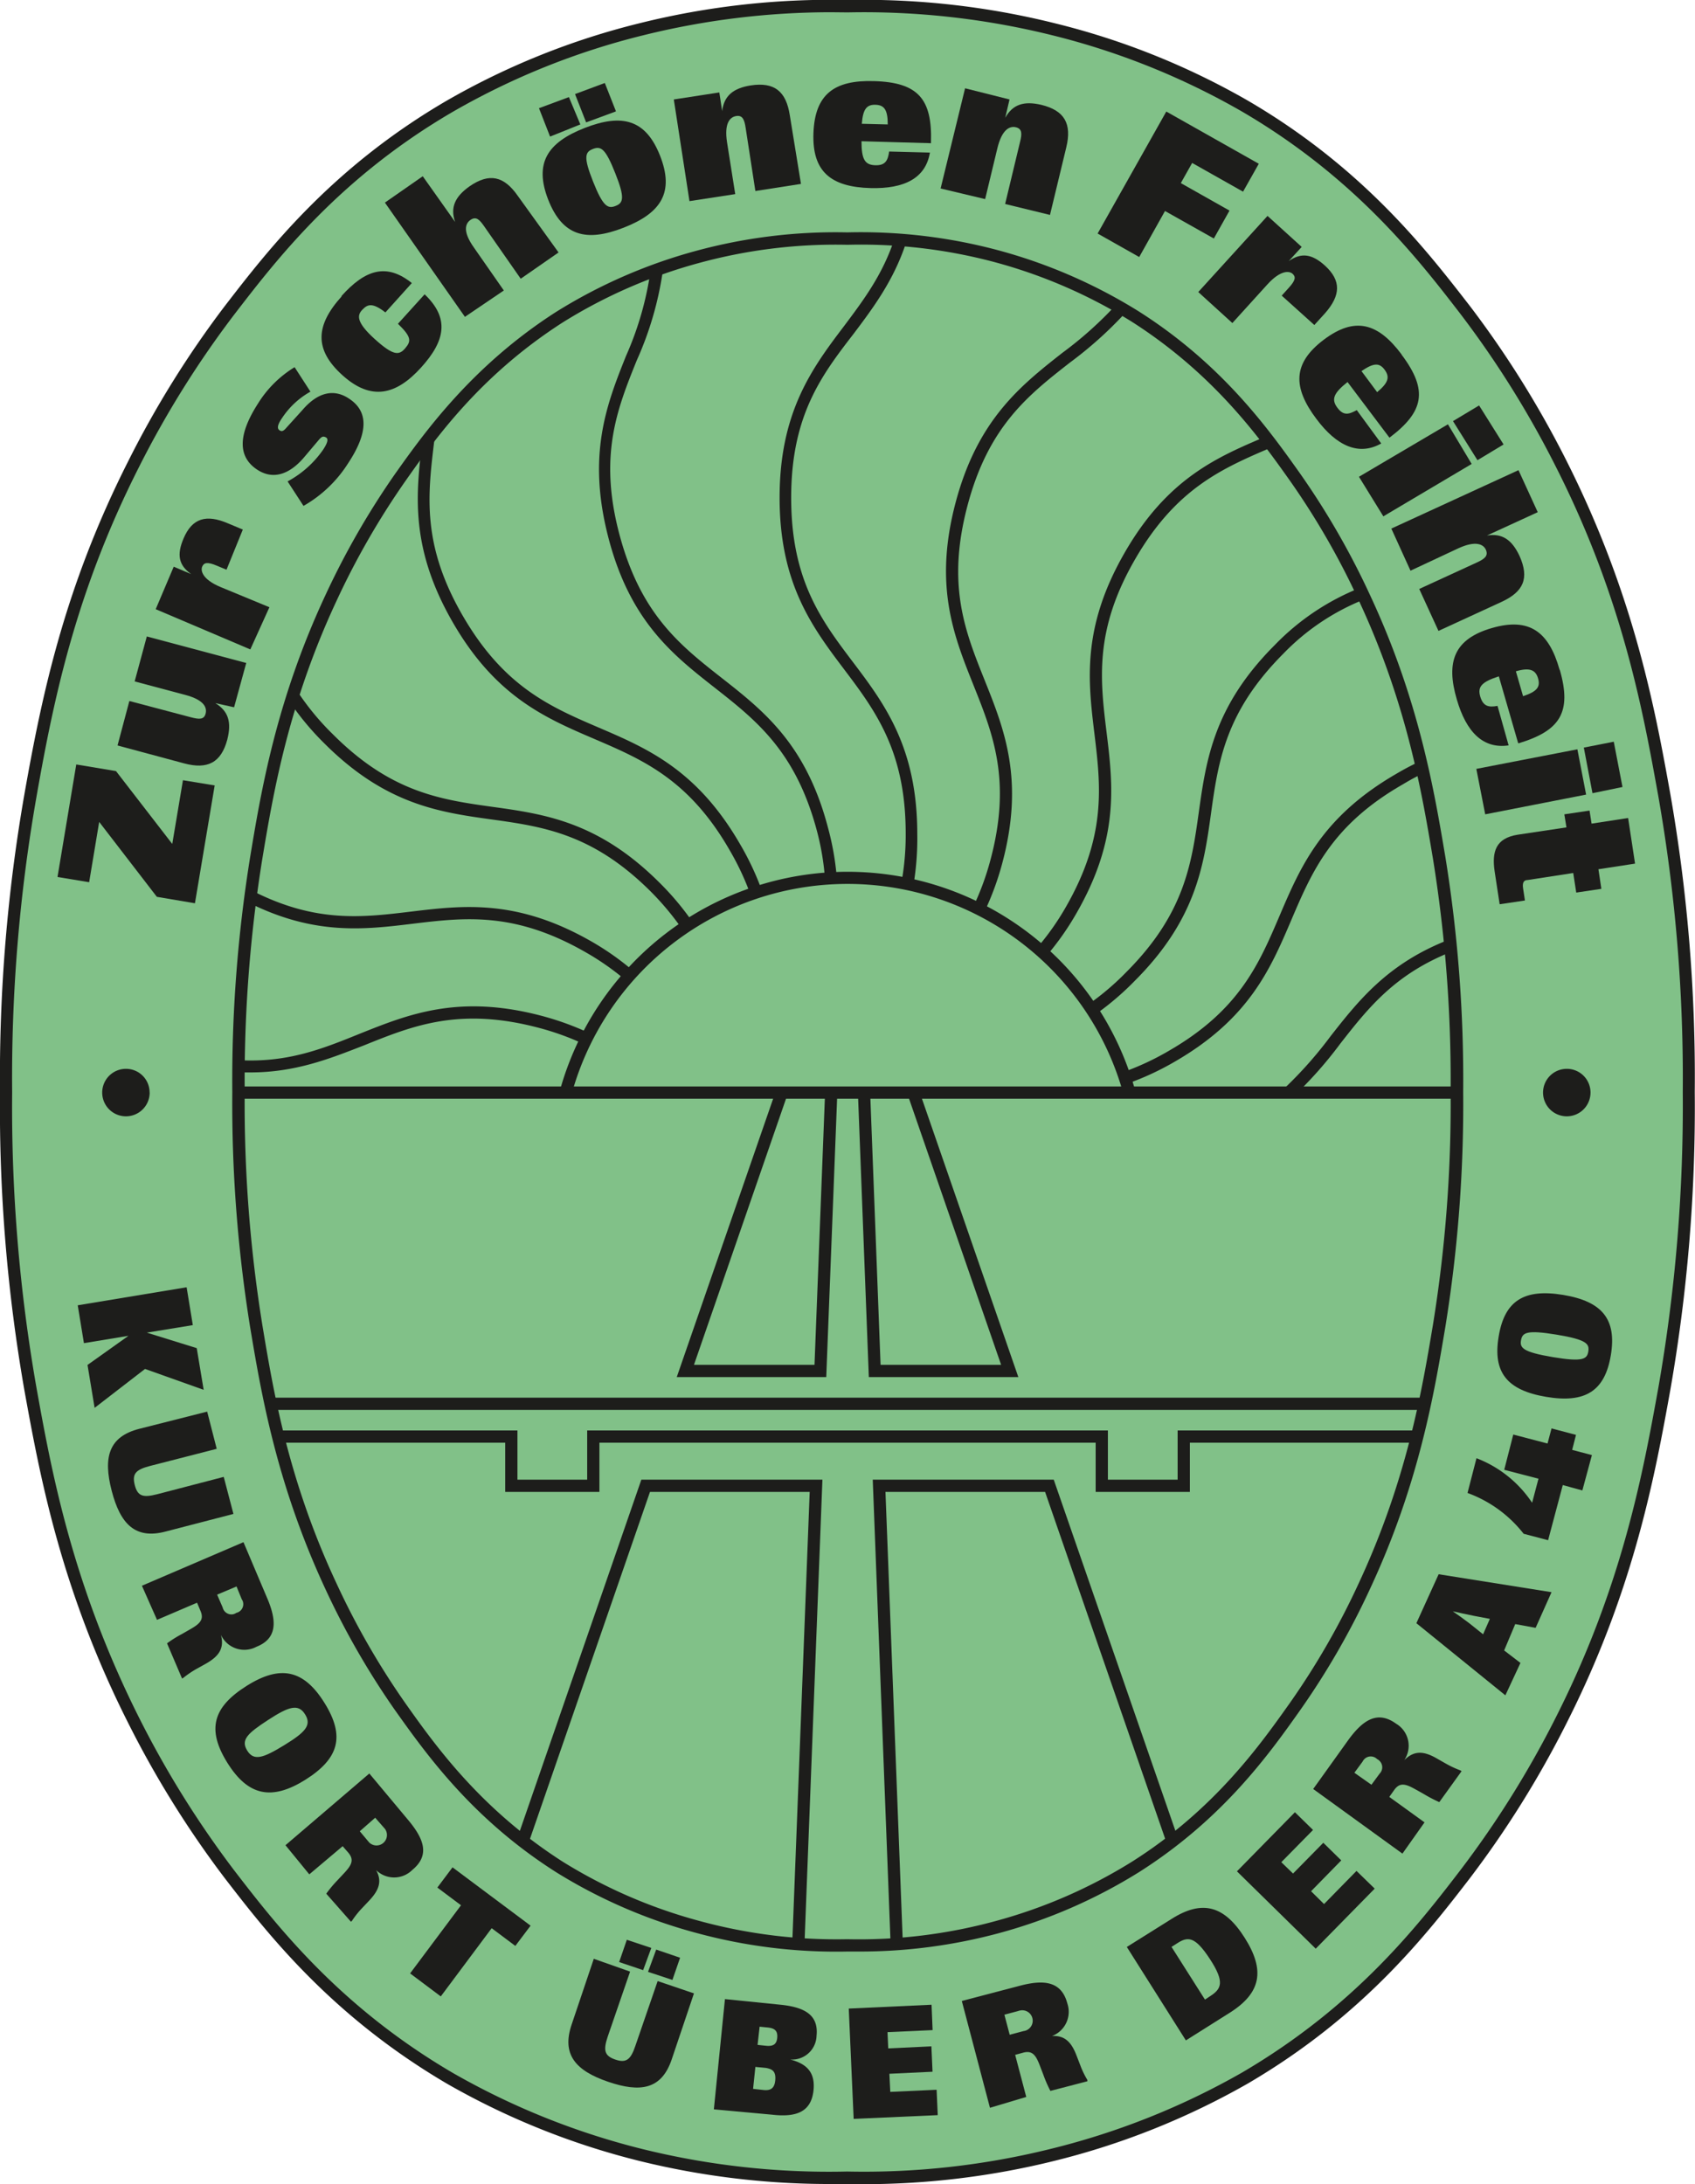 <svg xmlns="http://www.w3.org/2000/svg" viewBox="0 0 207.81 267.66"><defs><style>.cls-1{fill:#81c188;}.cls-2{fill:#1d1d1b;}</style></defs><g id="schoene_Freiheit" data-name="schoene Freiheit"><path class="cls-1" d="M103.88.77A96.63,96.63,0,0,0,78.65,3.59,90.58,90.58,0,0,0,55.16,13c-13.82,8.06-21.56,17.92-27,25A120.72,120.72,0,0,0,16.39,56.86C8.32,72.8,5.7,86.34,3.75,97.42a200,200,0,0,0-3,36.48,199.27,199.27,0,0,0,3,36.41c2,11.07,4.57,24.54,12.64,40.55a120.72,120.72,0,0,0,11.75,18.85c5.46,7.08,13.2,16.92,27,25a91.82,91.82,0,0,0,23.52,9.42,96.35,96.35,0,0,0,25.2,2.75,96.16,96.16,0,0,0,25.23-2.82,91.59,91.59,0,0,0,23.54-9.42c13.8-8.08,21.56-17.92,27-25a119.17,119.17,0,0,0,11.77-18.85c8.07-15.94,10.62-29.48,12.63-40.55a200.17,200.17,0,0,0,3-36.41,200.09,200.09,0,0,0-3-36.41c-2-11.08-4.56-24.55-12.63-40.56A120.09,120.09,0,0,0,179.65,38c-5.46-7.07-13.2-16.93-27-25a90.71,90.71,0,0,0-23.51-9.43A96.38,96.38,0,0,0,103.88.77"/><path class="cls-2" d="M101.63,267.66a97.15,97.15,0,0,1-23.13-2.8,92.08,92.08,0,0,1-23.71-9.5C40.55,247,32.73,236.89,27.55,230.17a122,122,0,0,1-11.83-19C7.4,194.71,4.86,180.68,3,170.44a200.8,200.8,0,0,1-3-36.55,201.34,201.34,0,0,1,3-36.6C5.15,85.14,7.89,72,15.72,56.52a121.44,121.44,0,0,1,11.83-19c5.19-6.73,13-16.9,27.23-25.19a91,91,0,0,1,23.7-9.5A96.57,96.57,0,0,1,103.88,0a96.87,96.87,0,0,1,25.44,2.85,91,91,0,0,1,23.7,9.5c14.2,8.29,22,18.46,27.22,25.19a121.56,121.56,0,0,1,11.85,19C200.38,73,202.93,87,204.78,97.28a200.93,200.93,0,0,1,3,36.56,200.75,200.75,0,0,1-3,36.53c-1.86,10.31-4.42,24.42-12.69,40.76a121.87,121.87,0,0,1-11.84,19c-5.16,6.7-12.95,16.83-27.22,25.19a92.57,92.57,0,0,1-23.74,9.5,97.18,97.18,0,0,1-25.42,2.84ZM101.88,1.5a95.68,95.68,0,0,0-23,2.82,89.67,89.67,0,0,0-23.31,9.35c-14,8.14-21.68,18.17-26.79,24.8A120,120,0,0,0,17.06,57.2C9.32,72.47,6.61,85.51,4.49,97.55a199.31,199.31,0,0,0-3,36.34,198.77,198.77,0,0,0,3,36.29c1.83,10.14,4.35,24,12.57,40.35a120.42,120.42,0,0,0,11.68,18.73c5.1,6.62,12.82,16.63,26.8,24.8a90.77,90.77,0,0,0,23.32,9.34,95.33,95.33,0,0,0,25,2.73,95.15,95.15,0,0,0,25.06-2.8A91.11,91.11,0,0,0,152.28,254c14-8.2,21.69-18.19,26.77-24.81a120,120,0,0,0,11.7-18.72c8.18-16.15,10.71-30.14,12.56-40.36a200.35,200.35,0,0,0,3-36.27,199.49,199.49,0,0,0-3-36.28C201.47,87.38,199,73.46,190.75,57.2a119.61,119.61,0,0,0-11.7-18.73c-5.11-6.63-12.84-16.66-26.78-24.8A89.88,89.88,0,0,0,129,4.32a95.71,95.71,0,0,0-25.06-2.8h0Z"/><polygon class="cls-2" points="109.19 238.26 107 181.34 129.19 181.34 144.44 225.34 143.02 225.84 128.13 182.84 108.56 182.84 110.69 238.2 109.19 238.26"/><polygon class="cls-2" points="98.63 238.26 97.13 238.2 99.27 182.84 79.69 182.84 64.81 225.84 63.4 225.35 78.63 181.34 100.83 181.34 98.63 238.26"/><polygon class="cls-2" points="145.88 182.84 134.33 182.84 134.33 176.81 73.49 176.81 73.49 182.84 61.94 182.84 61.94 176.81 34.1 176.81 34.1 175.31 63.44 175.31 63.44 181.34 71.99 181.34 71.99 175.31 135.83 175.31 135.83 181.34 144.38 181.34 144.38 175.31 173.72 175.31 173.72 176.81 145.88 176.81 145.88 182.84"/><polygon class="cls-2" points="101.3 168.77 82.97 168.77 95.16 133.58 96.57 134.07 85.08 167.27 99.86 167.27 101.16 133.8 102.66 133.86 101.3 168.77"/><polygon class="cls-2" points="124.85 168.77 106.52 168.77 105.18 133.86 106.68 133.8 107.96 167.27 122.74 167.27 111.25 134.07 112.66 133.58 124.85 168.77"/><rect class="cls-2" x="33.18" y="171.29" width="141.47" height="1.5"/><rect class="cls-2" x="29.23" y="133.15" width="149.37" height="1.5"/><path class="cls-2" d="M101.14,107.65a31.93,31.93,0,0,0-1-5.88c-2.6-9.7-7.42-13.49-12.53-17.5s-10.33-8.11-13-18.3-.25-16.38,2.15-22.37A39.13,39.13,0,0,0,79.78,33l1.49.16a40.92,40.92,0,0,1-3.2,11c-2.42,6-4.71,11.73-2.1,21.44s7.42,13.49,12.53,17.5,10.32,8.1,13,18.29a33.88,33.88,0,0,1,1.09,6.15Z"/><path class="cls-2" d="M92,109.61a32.86,32.86,0,0,0-2.5-5.34c-5-8.74-10.69-11.16-16.66-13.72S60.76,85.38,55.5,76.25,51,60.5,51.77,54.1l0-.44,1.49.18-.05.44c-.77,6.44-1.5,12.53,3.54,21.21S67.44,86.61,73.41,89.17s12.08,5.18,17.36,14.35a34.07,34.07,0,0,1,2.62,5.57Z"/><path class="cls-2" d="M112,108.42l-1.48-.27a32.24,32.24,0,0,0,.52-6c0-10.06-3.68-15-7.58-20.16s-7.88-10.5-7.88-21,4-15.88,7.88-21c2.45-3.26,4.76-6.35,6.2-10.72l1.43.47c-1.52,4.61-4,7.94-6.43,11.16C100.72,46,97,50.92,97,61s3.68,15,7.58,20.15,7.88,10.5,7.88,21.06A34.45,34.45,0,0,1,112,108.42Z"/><path class="cls-2" d="M83.63,113.87a33.91,33.91,0,0,0-3.8-4.56c-7.11-7.11-13.18-8-19.61-8.89s-13-1.86-20.46-9.32a33.49,33.49,0,0,1-4.48-5.45l1.25-.82A32,32,0,0,0,40.82,90c7.11,7.11,13.18,8,19.61,8.89s13,1.86,20.46,9.32a34.09,34.09,0,0,1,4,4.76Z"/><path class="cls-2" d="M30.7,131.43c-.48,0-1,0-1.48,0l.08-1.5c6,.32,10.26-1.4,14.78-3.23,6-2.4,12.17-4.89,22.34-2.2a34.92,34.92,0,0,1,5.8,2.1l-.63,1.36a33.14,33.14,0,0,0-5.55-2c-9.69-2.56-15.38-.28-21.4,2.15C40.52,129.71,36.27,131.43,30.7,131.43Z"/><path class="cls-2" d="M76.68,120.11a32.16,32.16,0,0,0-4.85-3.39c-8.7-5-14.79-4.29-21.24-3.51-5.94.72-12.09,1.46-20.23-2.65l.67-1.34c7.74,3.91,13.4,3.22,19.38,2.5,6.41-.77,13-1.57,22.17,3.7A33.6,33.6,0,0,1,77.65,119Z"/><path class="cls-2" d="M120.72,111.69l-1.36-.64a32.8,32.8,0,0,0,2.07-5.66c2.61-9.72.32-15.42-2.09-21.45s-4.88-12.17-2.18-22.35,8-14.35,13.09-18.35a46.32,46.32,0,0,0,6.63-5.94l1.13,1a48.29,48.29,0,0,1-6.83,6.13c-5.12,4-10,7.82-12.57,17.56s-.29,15.38,2.12,21.4,4.88,12.19,2.15,22.4A34.86,34.86,0,0,1,120.72,111.69Z"/><path class="cls-2" d="M158.51,134.45l-1-1.11a49.37,49.37,0,0,0,5.62-6.35c3.43-4.37,7-8.89,14.41-11.79l.54,1.39c-7.05,2.76-10.32,6.92-13.77,11.33A49.85,49.85,0,0,1,158.51,134.45Z"/><path class="cls-2" d="M138.23,132.8l-.51-1.41a33,33,0,0,0,5.52-2.57c8.71-5,11.11-10.67,13.66-16.64s5.16-12.07,14.3-17.35A30.66,30.66,0,0,1,174,93.35l.65,1.35A27,27,0,0,0,172,96.12c-8.73,5-11.14,10.68-13.69,16.65s-5.15,12.07-14.28,17.34A34,34,0,0,1,138.23,132.8Z"/><path class="cls-2" d="M134.32,124.31l-.87-1.23a32.25,32.25,0,0,0,4.63-3.94c7.12-7.13,8-13.2,8.9-19.63s1.85-13,9.31-20.46a29.93,29.93,0,0,1,10.44-7l.56,1.4a28.3,28.3,0,0,0-9.93,6.64c-7.11,7.12-8,13.19-8.89,19.62s-1.86,13-9.32,20.47A34.58,34.58,0,0,1,134.32,124.31Z"/><path class="cls-2" d="M128.33,117.11l-1.14-1a32.09,32.09,0,0,0,3.48-4.94c5-8.71,4.29-14.8,3.51-21.24s-1.58-13,3.69-22.17S149.29,56,155.22,53.48l.64,1.36c-6,2.57-11.66,5-16.69,13.69s-4.29,14.79-3.5,21.24,1.57,13-3.7,22.16A33.77,33.77,0,0,1,128.33,117.11Z"/><path class="cls-2" d="M137.74,134.1a35.09,35.09,0,0,0-67.66,0l-1.45-.4a36.6,36.6,0,0,1,70.56,0Z"/><path class="cls-2" d="M105.27,239.17h-1.4a65.28,65.28,0,0,1-18.42-2.26,63.94,63.94,0,0,1-17.23-7.44c-10.35-6.56-16-14.56-19.77-19.85a97,97,0,0,1-8.58-14.93c-6-12.91-7.86-24-9.21-32.08a172.1,172.1,0,0,1-2.18-28.77,172,172,0,0,1,2.18-28.75C32,97,33.85,85.92,39.87,73a98,98,0,0,1,8.58-14.94c3.51-4.94,9.37-13.2,19.74-19.84a63.9,63.9,0,0,1,17.24-7.5,65.25,65.25,0,0,1,18.45-2.24,65.24,65.24,0,0,1,18.5,2.19,64.12,64.12,0,0,1,17.23,7.49c10.32,6.55,16,14.55,19.76,19.84A95.53,95.53,0,0,1,168,73c6,12.86,7.85,24,9.21,32.06a171,171,0,0,1,2.18,28.76,171,171,0,0,1-2.18,28.75c-1.36,8.12-3.22,19.23-9.21,32.08a94.89,94.89,0,0,1-8.59,14.93c-3.75,5.3-9.42,13.3-19.75,19.85a64,64,0,0,1-17.24,7.5A65.48,65.48,0,0,1,105.27,239.17Zm-1.4-1.51A63.57,63.57,0,0,0,122,235.45a62.39,62.39,0,0,0,16.83-7.32c10.08-6.39,15.64-14.25,19.33-19.45A93.4,93.4,0,0,0,166.6,194c5.9-12.67,7.75-23.66,9.09-31.69a169,169,0,0,0,2.16-28.51,170.17,170.17,0,0,0-2.16-28.52c-1.34-8-3.18-19-9.09-31.67a93.31,93.31,0,0,0-8.46-14.71c-3.69-5.2-9.26-13-19.33-19.44A62.48,62.48,0,0,0,122,32.14,63.48,63.48,0,0,0,103.9,30h0a63.56,63.56,0,0,0-18.05,2.19A62.26,62.26,0,0,0,69,39.51C58.88,46,53.34,53.78,49.67,59a96,96,0,0,0-8.44,14.7c-5.93,12.72-7.76,23.68-9.09,31.68A171,171,0,0,0,30,133.83a170.21,170.21,0,0,0,2.16,28.53c1.33,8,3.15,19,9.09,31.68a94.75,94.75,0,0,0,8.45,14.7c3.68,5.2,9.24,13,19.34,19.45a62.48,62.48,0,0,0,16.82,7.26A63.84,63.84,0,0,0,103.87,237.66Z"/><polygon class="cls-2" points="12.16 100.73 10.93 108.12 7.05 107.48 9.35 93.69 14.22 94.5 21.12 103.43 22.43 95.62 26.32 96.26 23.9 110.7 19.23 109.91 12.16 100.73"/><path class="cls-2" d="M18,78l12.19,3.25L28.7,86.68l-2.3-.51h0c1.62,1,2,2.34,1.47,4.46-.76,2.85-2.43,3.69-5.28,2.93l-8.18-2.2,1.45-5.45,7.56,2c1,.26,1.6.3,1.79-.46S25,85.77,22.7,85.16l-6.19-1.65Z"/><path class="cls-2" d="M30.69,79.59l-11.6-4.93,2.21-5.21,2.14.91h0C21.91,69.28,21.65,68,22.5,66c1.06-2.51,2.79-3,5.45-1.86l1.82.76-2,4.92-1.18-.49c-1.17-.5-1.59-.38-1.8.11s0,1.56,2.24,2.5l6,2.48Z"/><path class="cls-2" d="M35.26,59a12.53,12.53,0,0,0,4.37-3.91c.65-1,.6-1.36.3-1.5s-.47-.12-.86.34l-1.86,2.2c-1.8,2.07-3.82,2.72-5.78,1.36s-2.55-3.75.18-8A13.6,13.6,0,0,1,36.12,45L38.06,48a10,10,0,0,0-3.45,3.19c-.7,1-.6,1.37-.33,1.55s.48.1.86-.35l1.92-2.12C39,48,41,47.63,42.83,48.88c2.4,1.59,2.28,4.23-.16,7.91A15.6,15.6,0,0,1,37.21,62Z"/><path class="cls-2" d="M41.85,36.3c2.93-3.28,5.55-4.09,8.64-1.61l-3.24,3.6c-1.6-1.24-2.18-1-2.82-.34s-.81,1.5,1.51,3.6,3,2,3.74,1.13.79-1.37-.89-3l3.27-3.61c3.06,2.92,2.57,5.67-.46,9S45.53,49.17,42,46s-3.31-6.14-.11-9.68"/><path class="cls-2" d="M57,38.83l-9.81-14,4.64-3.23L55.8,27.2h0c-.63-1.79,0-3.11,1.76-4.36C60,21.15,61.79,21.58,63.48,24l5,6.94-4.64,3.22-4.47-6.41c-.58-.84-1-1.26-1.67-.81s-1,1.43.41,3.41l3.66,5.25Z"/><path class="cls-2" d="M67.44,16.74l-1.36-3.48,3.67-1.36,1.4,3.35Zm-.23,7.73c1.75,4.46,4.65,5.23,9.26,3.43s6.21-4.34,4.46-8.8-4.65-5.21-9.24-3.42S65.47,20,67.21,24.47M71.86,15,70.5,11.53l3.65-1.36,1.37,3.48Zm3.58,10.25c-.94.37-1.54,0-2.73-3s-1-3.62,0-4,1.54,0,2.73,3,1,3.63,0,4"/><path class="cls-2" d="M84.53,24.65,82.61,12.19l5.58-.86.35,2.29h0c.22-1.88,1.36-2.81,3.49-3.15,2.92-.45,4.35.73,4.8,3.65l1.37,8.42-5.59.87-1.19-7.73c-.15-1-.37-1.58-1.15-1.46s-1.5.87-1.13,3.24l1,6.33Z"/><path class="cls-2" d="M107.14,9.94c5.46.15,7.16,2.22,7,7.51v.1l-8.52-.24c0,2.23.42,2.89,1.66,2.94s1.58-.55,1.73-1.68l5,.13c-.52,3.13-3.12,4.46-7.28,4.35-4.84-.13-7.18-2-7-6.75s2.55-6.5,7.39-6.36m1.72,5.31c0-1.81-.44-2.38-1.51-2.41s-1.53.52-1.67,2.33Z"/><path class="cls-2" d="M115.32,23.1l3-12.28,5.45,1.37-.53,2.25h0c.92-1.65,2.29-2.09,4.43-1.59,2.87.7,3.75,2.34,3.06,5.2l-2,8.29L123.23,25l1.83-7.61c.25-1,.26-1.6-.5-1.79s-1.72.25-2.28,2.57l-1.5,6.23Z"/><polygon class="cls-2" points="134.57 28.62 142.99 13.67 154.33 20.07 152.4 23.49 146.16 19.97 144.77 22.44 150.74 25.81 148.82 29.23 142.83 25.86 139.67 31.5 134.57 28.62"/><path class="cls-2" d="M146.91,35.79l8.49-9.33,4.19,3.8L158,32h0c1.53-1.07,2.84-.9,4.45.56,2,1.83,1.93,3.64,0,5.83l-1.31,1.44-4-3.6.85-.94c.87-.95.89-1.36.49-1.73s-1.46-.49-3.08,1.28l-4.31,4.75Z"/><path class="cls-2" d="M171.84,43.47c3.3,4.38,2.72,7-1.49,10.17h0l-5.14-6.82c-1.73,1.37-2,2.13-1.26,3.13s1.37.88,2.39.31l3,4.09c-2.73,1.54-5.45.34-7.94-3-2.91-3.86-2.94-6.82.89-9.71s6.66-2.06,9.55,1.8m-3,4.62c1.37-1.15,1.58-1.83.93-2.73s-1.36-.87-2.85.15Z"/><path class="cls-2" d="M166.61,58.43,177.52,52l2.91,4.86L169.6,63.28Zm11.53-6.82,3.2-1.92,3,4.78-3.2,1.93Z"/><path class="cls-2" d="M170.58,64.78l15.59-7.16,2.36,5.15-6.23,2.86h0c1.86-.3,3.06.5,4,2.51,1.22,2.73.49,4.38-2.2,5.62l-7.74,3.56L174,72.18l7.1-3.26c.92-.43,1.37-.79,1.09-1.5s-1.25-1.22-3.42-.21l-5.84,2.73Z"/><path class="cls-2" d="M191.23,82.08c1.52,5.25,0,7.48-5,9h-.1l-2.37-8.19c-2.11.68-2.63,1.28-2.28,2.47s1,1.36,2.12,1.15l1.36,4.84c-3.12.46-5.19-1.62-6.35-5.62-1.37-4.65-.32-7.42,4.29-8.76s7,.45,8.31,5.12m-4.48,3.23c1.74-.57,2.14-1.15,1.84-2.18s-1-1.37-2.72-.87Z"/><path class="cls-2" d="M181,94.23l12.39-2.4,1.07,5.55L182.09,99.8Zm13.18-2.61,3.67-.72,1.07,5.55-3.68.76Z"/><path class="cls-2" d="M191.79,99.8l3.09-.46.25,1.6,4.48-.69.85,5.59-4.49.69.36,2.4-3.08.46-.37-2.4-5.59.86c-.43,0-.67.27-.56,1l.23,1.51-3.1.46-.61-4c-.37-2.47.15-4.09,2.8-4.52l6-.9Z"/><polygon class="cls-2" points="9.53 159.97 22.88 157.76 23.64 162.4 18 163.32 24.12 165.22 24.97 170.33 17.78 167.77 11.6 172.54 10.73 167.28 15.75 163.71 10.29 164.61 9.53 159.97"/><path class="cls-2" d="M25.4,173l1.17,4.56-8.18,2.1c-1.73.45-2.22.95-1.87,2.33s1,1.58,2.73,1.14L27.43,181l1.19,4.54-8.29,2.15c-3.74,1-5.58-.9-6.64-5s-.36-6.62,3.38-7.58Z"/><path class="cls-2" d="M17.4,194.34,29.85,189l2.89,6.82c1.23,2.85,1.25,5-1.3,6a3.16,3.16,0,0,1-4.28-1.31l-.07-.14h0c.43,1.64-.24,2.62-1.88,3.54l-1.1.61a12.28,12.28,0,0,0-1.65,1.12l-.14.07-1.84-4.31a14,14,0,0,1,1.8-1.13l1.1-.63c1.19-.68,1.64-1.2,1.2-2.22l-.42-1-4.91,2.1Zm9.22,1.09L27.3,197a1.1,1.1,0,0,0,1.3.83,1.17,1.17,0,0,0,.38-.17,1.09,1.09,0,0,0,.82-1.3,1,1,0,0,0-.16-.36L29,194.43Z"/><path class="cls-2" d="M37.42,218.13c-4.09,2.55-7,2-9.55-2.1s-1.76-6.82,2.37-9.42,7-2,9.55,2.1,1.76,6.82-2.37,9.42m0-8c-.82-1.37-2-1-4.52.64s-3.41,2.44-2.6,3.76,1.95.94,4.53-.64,3.4-2.44,2.59-3.76"/><path class="cls-2" d="M35,226.14l10.28-8.79L50,223c2,2.37,2.73,4.37.55,6.17a3.16,3.16,0,0,1-4.46,0L46,229h0c.89,1.44.55,2.57-.75,3.94l-.86.91a11,11,0,0,0-1.24,1.56l-.12.11L40,232.08a15.06,15.06,0,0,1,1.36-1.63l.86-.92c.93-1,1.2-1.62.48-2.48l-.69-.79-4.09,3.45Zm9.11-1.71,1.15,1.37a1.28,1.28,0,0,0,1.93-1.67L46,222.77Z"/><polygon class="cls-2" points="53.62 231.33 55.48 228.85 65.05 236 63.18 238.48 60.28 236.31 54.04 244.67 50.28 241.85 56.52 233.5 53.62 231.33"/><path class="cls-2" d="M72.8,240.06l4.45,1.57-2.73,7.93c-.58,1.71-.43,2.39.92,2.85s1.89,0,2.46-1.69l2.73-7.93,4.45,1.51-2.73,8.1c-1.24,3.66-3.82,4.09-7.8,2.73s-5.71-3.34-4.47-7Zm3.11.4.94-2.73,3,1-1,2.72Zm3.54,1.2,1-2.73,2.93,1-.94,2.72Z"/><path class="cls-2" d="M87.52,258.51,88.88,245l6.82.69c2.93.3,4.68,1.24,4.41,3.81a3,3,0,0,1-3,2.91H96.9c2,.51,3.06,1.57,2.84,3.75-.28,2.73-2.18,3.34-5.12,3ZM92.33,256l1.27.14c.78.08,1.36-.11,1.45-1.22s-.4-1.36-1.18-1.49l-1.26-.12Zm.55-5.39,1.05.11c.83.08,1.29-.15,1.36-1s-.33-1.15-1.16-1.24l-1-.1Z"/><polygon class="cls-2" points="104.66 259.68 104.06 246.16 114.21 245.69 114.34 248.8 108.81 249.05 108.9 251.04 114.19 250.79 114.33 253.9 109.04 254.15 109.15 256.37 114.83 256.11 114.97 259.22 104.66 259.68"/><path class="cls-2" d="M121.37,258.32l-3.45-13.09,7.13-1.87c3-.79,5.1-.52,5.81,2.18a3.17,3.17,0,0,1-1.93,4l-.16,0h0c1.69-.17,2.55.63,3.22,2.39l.46,1.19a10.43,10.43,0,0,0,.86,1.78v.17l-4.53,1.18a15.58,15.58,0,0,1-.87-2l-.45-1.17c-.49-1.27-.94-1.8-2-1.52l-1,.27,1.36,5.16Zm2.42-8.95,1.69-.45a1.28,1.28,0,1,0-.43-2.52.79.79,0,0,0-.22.06l-1.69.45Z"/><path class="cls-2" d="M145.39,250.06l-7.24-11.45,5.46-3.42c3.79-2.41,6.49-1.66,9,2.31s2,6.71-1.76,9.12Zm2.34-5,.62-.41c1.37-.88,1.86-1.69,0-4.54s-2.72-2.81-4.09-1.91l-.63.4Z"/><polygon class="cls-2" points="161.31 238.82 151.65 229.34 158.76 222.1 160.98 224.27 157.09 228.22 158.53 229.61 162.24 225.84 164.44 228 160.74 231.78 162.33 233.35 166.31 229.29 168.54 231.46 161.31 238.82"/><path class="cls-2" d="M171.94,227.17,161,219.25l4.3-6c1.83-2.52,3.62-3.63,5.87-2a3.14,3.14,0,0,1,1.09,4.31.86.86,0,0,1-.1.16h0c1.2-1.2,2.38-1.15,4-.21l1.09.62a12.25,12.25,0,0,0,1.8.84l.14.1-2.73,3.79a18,18,0,0,1-1.91-1l-1.09-.61c-1.2-.67-1.87-.79-2.52.11l-.61.86,4.32,3.12Zm-3.8-8.44,1-1.36a1.1,1.1,0,0,0,0-1.56,1.14,1.14,0,0,0-.31-.23,1.1,1.1,0,0,0-1.55,0,1.24,1.24,0,0,0-.23.32l-1,1.36Z"/><path class="cls-2" d="M184.56,207.77l-10.91-8.84,2.73-6,13.84,2.2-1.95,4.37-2.5-.46-1.36,3.23,2,1.53Zm-2.73-7.48.83-1.89-2-.38c-1-.21-1.8-.37-2.55-.55h0c.64.44,1.28.9,2.11,1.53Z"/><path class="cls-2" d="M189.8,188.76l-3-.79a15.42,15.42,0,0,0-6.88-5l1.1-4.26a14.37,14.37,0,0,1,6.82,5.46l.78-2.95-4.2-1.09,1.11-4.32,4.2,1.1.49-1.85,3,.79-.47,1.84,2.42.64L194,182.66,191.6,182Z"/><path class="cls-2" d="M183.74,163.79c.72-4.38,3.12-5.89,7.92-5.09s6.56,3,5.83,7.39-3.13,5.91-7.93,5.1-6.56-3-5.82-7.4m7.11-.22c-3.7-.61-4.2-.25-4.37.68s.21,1.45,3.9,2.07,4.2.24,4.35-.69-.19-1.45-3.88-2.06"/><path class="cls-2" d="M195,133.9a2.91,2.91,0,1,1-2.91-2.91A2.9,2.9,0,0,1,195,133.9v0"/><path class="cls-2" d="M18.35,133.9a2.91,2.91,0,1,1-2.9-2.91h0a2.89,2.89,0,0,1,2.89,2.89v0"/></g></svg>
